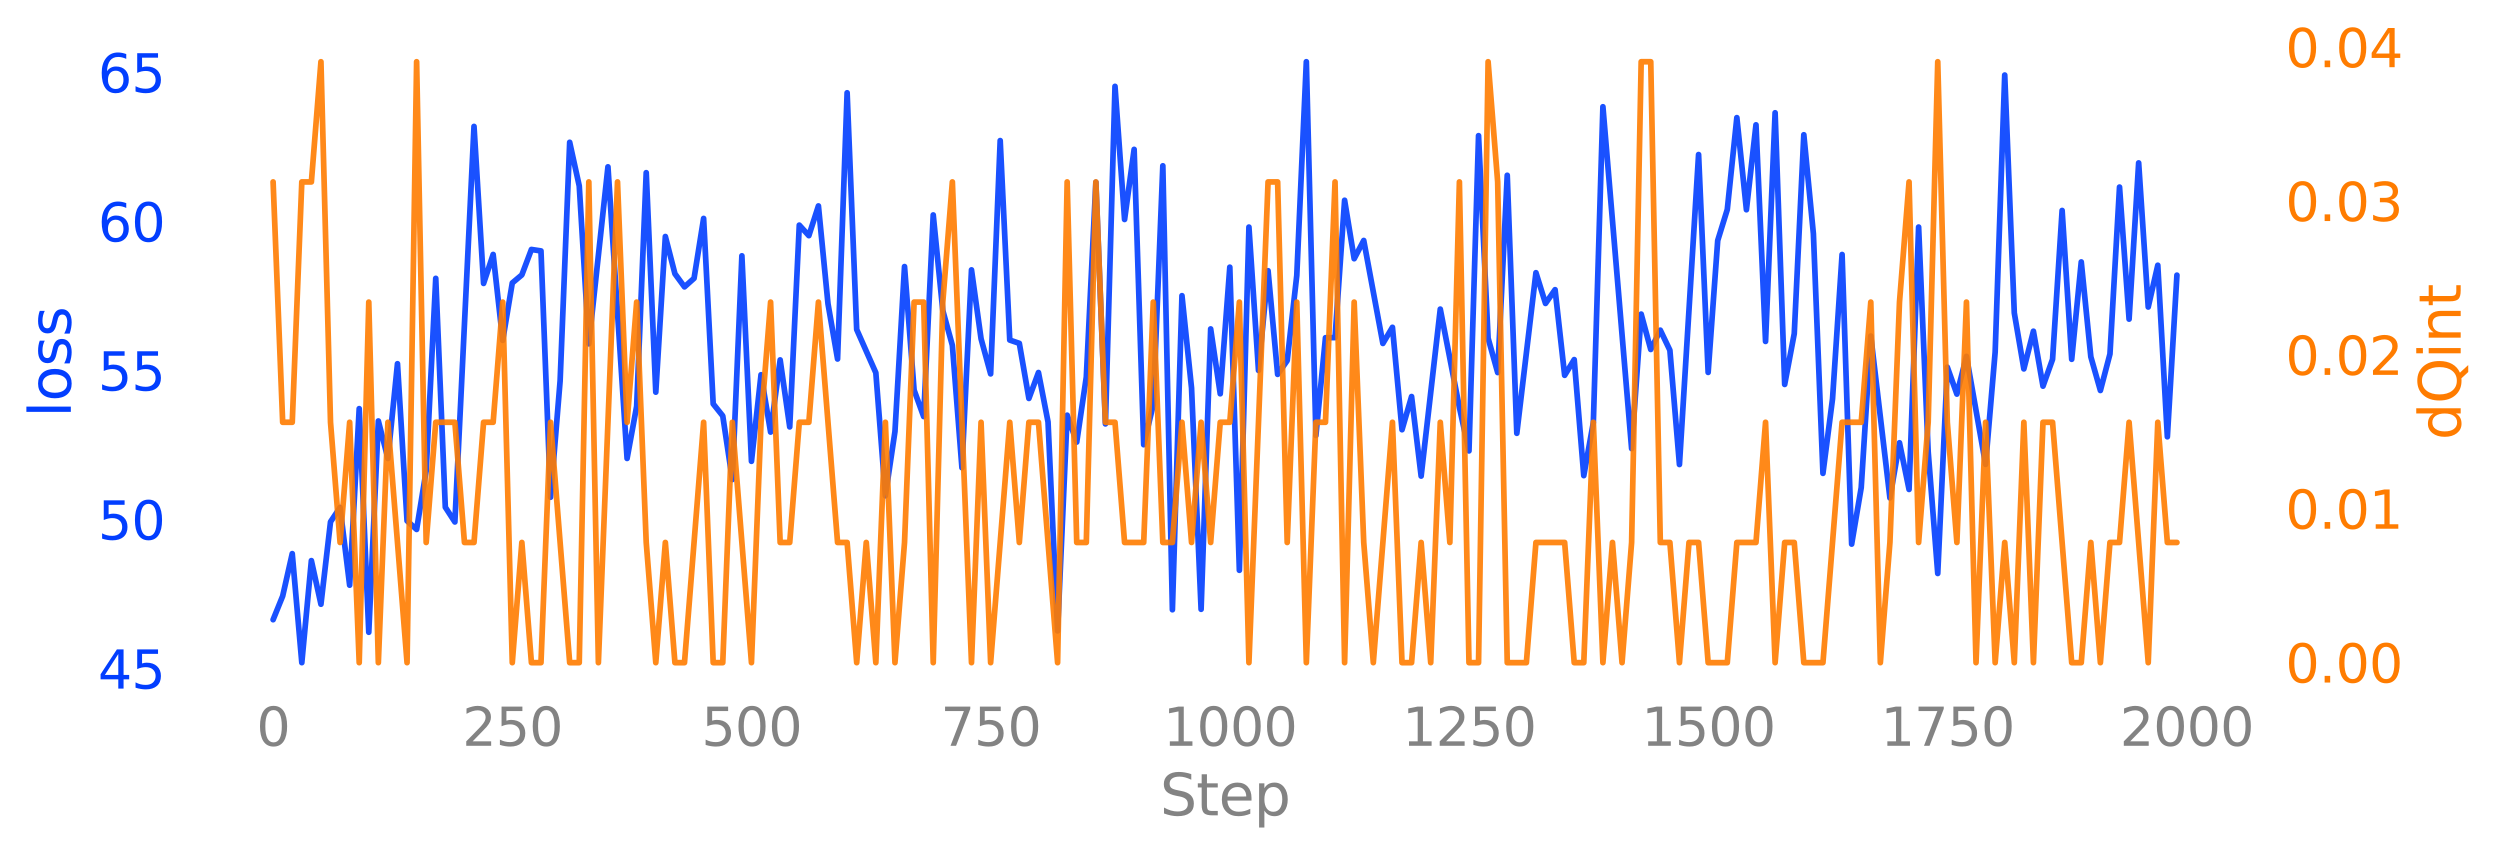 <?xml version="1.0" encoding="utf-8" standalone="no"?>
<!DOCTYPE svg PUBLIC "-//W3C//DTD SVG 1.1//EN"
  "http://www.w3.org/Graphics/SVG/1.1/DTD/svg11.dtd">
<svg xmlns:xlink="http://www.w3.org/1999/xlink" width="656.4pt" height="224.399pt" viewBox="0 0 656.4 224.399" xmlns="http://www.w3.org/2000/svg" version="1.1">
 <defs>
  <style type="text/css">*{stroke-linejoin: round; stroke-linecap: butt}</style>
 </defs>
 <g id="figure_1">
  <g id="patch_1">
   <path d="M 0 224.399 
L 656.4 224.399 
L 656.4 0 
L 0 0 
L 0 224.399 
z
" style="fill: none"/>
  </g>
  <g id="axes_1">
   <g id="patch_2">
    <path d="M 46.714 181.874 
L 596.567 181.874 
L 596.567 8.322 
L 46.714 8.322 
L 46.714 181.874 
z
" style="fill: none"/>
   </g>
   <g id="matplotlib.axis_1">
    <g id="xtick_1">
     <g id="text_1">
      <!-- 0 -->
      <g style="fill: #838383" transform="translate(67.333 195.822) scale(0.138 -0.138)">
       <defs>
        <path id="DejaVuSans-30" d="M 2034 4250 
Q 1547 4250 1301 3770 
Q 1056 3291 1056 2328 
Q 1056 1369 1301 889 
Q 1547 409 2034 409 
Q 2525 409 2770 889 
Q 3016 1369 3016 2328 
Q 3016 3291 2770 3770 
Q 2525 4250 2034 4250 
z
M 2034 4750 
Q 2819 4750 3233 4129 
Q 3647 3509 3647 2328 
Q 3647 1150 3233 529 
Q 2819 -91 2034 -91 
Q 1250 -91 836 529 
Q 422 1150 422 2328 
Q 422 3509 836 4129 
Q 1250 4750 2034 4750 
z
" transform="scale(0.016)"/>
       </defs>
       <use xlink:href="#DejaVuSans-30"/>
      </g>
     </g>
    </g>
    <g id="xtick_2">
     <g id="text_2">
      <!-- 250 -->
      <g style="fill: #838383" transform="translate(121.382 195.822) scale(0.138 -0.138)">
       <defs>
        <path id="DejaVuSans-32" d="M 1228 531 
L 3431 531 
L 3431 0 
L 469 0 
L 469 531 
Q 828 903 1448 1529 
Q 2069 2156 2228 2338 
Q 2531 2678 2651 2914 
Q 2772 3150 2772 3378 
Q 2772 3750 2511 3984 
Q 2250 4219 1831 4219 
Q 1534 4219 1204 4116 
Q 875 4013 500 3803 
L 500 4441 
Q 881 4594 1212 4672 
Q 1544 4750 1819 4750 
Q 2544 4750 2975 4387 
Q 3406 4025 3406 3419 
Q 3406 3131 3298 2873 
Q 3191 2616 2906 2266 
Q 2828 2175 2409 1742 
Q 1991 1309 1228 531 
z
" transform="scale(0.016)"/>
        <path id="DejaVuSans-35" d="M 691 4666 
L 3169 4666 
L 3169 4134 
L 1269 4134 
L 1269 2991 
Q 1406 3038 1543 3061 
Q 1681 3084 1819 3084 
Q 2600 3084 3056 2656 
Q 3513 2228 3513 1497 
Q 3513 744 3044 326 
Q 2575 -91 1722 -91 
Q 1428 -91 1123 -41 
Q 819 9 494 109 
L 494 744 
Q 775 591 1075 516 
Q 1375 441 1709 441 
Q 2250 441 2565 725 
Q 2881 1009 2881 1497 
Q 2881 1984 2565 2268 
Q 2250 2553 1709 2553 
Q 1456 2553 1204 2497 
Q 953 2441 691 2322 
L 691 4666 
z
" transform="scale(0.016)"/>
       </defs>
       <use xlink:href="#DejaVuSans-32"/>
       <use xlink:href="#DejaVuSans-35" x="63.623"/>
       <use xlink:href="#DejaVuSans-30" x="127.246"/>
      </g>
     </g>
    </g>
    <g id="xtick_3">
     <g id="text_3">
      <!-- 500 -->
      <g style="fill: #838383" transform="translate(184.179 195.822) scale(0.138 -0.138)">
       <use xlink:href="#DejaVuSans-35"/>
       <use xlink:href="#DejaVuSans-30" x="63.623"/>
       <use xlink:href="#DejaVuSans-30" x="127.246"/>
      </g>
     </g>
    </g>
    <g id="xtick_4">
     <g id="text_4">
      <!-- 750 -->
      <g style="fill: #838383" transform="translate(246.977 195.822) scale(0.138 -0.138)">
       <defs>
        <path id="DejaVuSans-37" d="M 525 4666 
L 3525 4666 
L 3525 4397 
L 1831 0 
L 1172 0 
L 2766 4134 
L 525 4134 
L 525 4666 
z
" transform="scale(0.016)"/>
       </defs>
       <use xlink:href="#DejaVuSans-37"/>
       <use xlink:href="#DejaVuSans-35" x="63.623"/>
       <use xlink:href="#DejaVuSans-30" x="127.246"/>
      </g>
     </g>
    </g>
    <g id="xtick_5">
     <g id="text_5">
      <!-- 1000 -->
      <g style="fill: #838383" transform="translate(305.4 195.822) scale(0.138 -0.138)">
       <defs>
        <path id="DejaVuSans-31" d="M 794 531 
L 1825 531 
L 1825 4091 
L 703 3866 
L 703 4441 
L 1819 4666 
L 2450 4666 
L 2450 531 
L 3481 531 
L 3481 0 
L 794 0 
L 794 531 
z
" transform="scale(0.016)"/>
       </defs>
       <use xlink:href="#DejaVuSans-31"/>
       <use xlink:href="#DejaVuSans-30" x="63.623"/>
       <use xlink:href="#DejaVuSans-30" x="127.246"/>
       <use xlink:href="#DejaVuSans-30" x="190.869"/>
      </g>
     </g>
    </g>
    <g id="xtick_6">
     <g id="text_6">
      <!-- 1250 -->
      <g style="fill: #838383" transform="translate(368.197 195.822) scale(0.138 -0.138)">
       <use xlink:href="#DejaVuSans-31"/>
       <use xlink:href="#DejaVuSans-32" x="63.623"/>
       <use xlink:href="#DejaVuSans-35" x="127.246"/>
       <use xlink:href="#DejaVuSans-30" x="190.869"/>
      </g>
     </g>
    </g>
    <g id="xtick_7">
     <g id="text_7">
      <!-- 1500 -->
      <g style="fill: #838383" transform="translate(430.994 195.822) scale(0.138 -0.138)">
       <use xlink:href="#DejaVuSans-31"/>
       <use xlink:href="#DejaVuSans-35" x="63.623"/>
       <use xlink:href="#DejaVuSans-30" x="127.246"/>
       <use xlink:href="#DejaVuSans-30" x="190.869"/>
      </g>
     </g>
    </g>
    <g id="xtick_8">
     <g id="text_8">
      <!-- 1750 -->
      <g style="fill: #838383" transform="translate(493.792 195.822) scale(0.138 -0.138)">
       <use xlink:href="#DejaVuSans-31"/>
       <use xlink:href="#DejaVuSans-37" x="63.623"/>
       <use xlink:href="#DejaVuSans-35" x="127.246"/>
       <use xlink:href="#DejaVuSans-30" x="190.869"/>
      </g>
     </g>
    </g>
    <g id="xtick_9">
     <g id="text_9">
      <!-- 2000 -->
      <g style="fill: #838383" transform="translate(556.589 195.822) scale(0.138 -0.138)">
       <use xlink:href="#DejaVuSans-32"/>
       <use xlink:href="#DejaVuSans-30" x="63.623"/>
       <use xlink:href="#DejaVuSans-30" x="127.246"/>
       <use xlink:href="#DejaVuSans-30" x="190.869"/>
      </g>
     </g>
    </g>
    <g id="text_10">
     <!-- Step -->
     <g style="fill: #838383" transform="translate(304.563 214.079) scale(0.15 -0.15)">
      <defs>
       <path id="DejaVuSans-53" d="M 3425 4513 
L 3425 3897 
Q 3066 4069 2747 4153 
Q 2428 4238 2131 4238 
Q 1616 4238 1336 4038 
Q 1056 3838 1056 3469 
Q 1056 3159 1242 3001 
Q 1428 2844 1947 2747 
L 2328 2669 
Q 3034 2534 3370 2195 
Q 3706 1856 3706 1288 
Q 3706 609 3251 259 
Q 2797 -91 1919 -91 
Q 1588 -91 1214 -16 
Q 841 59 441 206 
L 441 856 
Q 825 641 1194 531 
Q 1563 422 1919 422 
Q 2459 422 2753 634 
Q 3047 847 3047 1241 
Q 3047 1584 2836 1778 
Q 2625 1972 2144 2069 
L 1759 2144 
Q 1053 2284 737 2584 
Q 422 2884 422 3419 
Q 422 4038 858 4394 
Q 1294 4750 2059 4750 
Q 2388 4750 2728 4690 
Q 3069 4631 3425 4513 
z
" transform="scale(0.016)"/>
       <path id="DejaVuSans-74" d="M 1172 4494 
L 1172 3500 
L 2356 3500 
L 2356 3053 
L 1172 3053 
L 1172 1153 
Q 1172 725 1289 603 
Q 1406 481 1766 481 
L 2356 481 
L 2356 0 
L 1766 0 
Q 1100 0 847 248 
Q 594 497 594 1153 
L 594 3053 
L 172 3053 
L 172 3500 
L 594 3500 
L 594 4494 
L 1172 4494 
z
" transform="scale(0.016)"/>
       <path id="DejaVuSans-65" d="M 3597 1894 
L 3597 1613 
L 953 1613 
Q 991 1019 1311 708 
Q 1631 397 2203 397 
Q 2534 397 2845 478 
Q 3156 559 3463 722 
L 3463 178 
Q 3153 47 2828 -22 
Q 2503 -91 2169 -91 
Q 1331 -91 842 396 
Q 353 884 353 1716 
Q 353 2575 817 3079 
Q 1281 3584 2069 3584 
Q 2775 3584 3186 3129 
Q 3597 2675 3597 1894 
z
M 3022 2063 
Q 3016 2534 2758 2815 
Q 2500 3097 2075 3097 
Q 1594 3097 1305 2825 
Q 1016 2553 972 2059 
L 3022 2063 
z
" transform="scale(0.016)"/>
       <path id="DejaVuSans-70" d="M 1159 525 
L 1159 -1331 
L 581 -1331 
L 581 3500 
L 1159 3500 
L 1159 2969 
Q 1341 3281 1617 3432 
Q 1894 3584 2278 3584 
Q 2916 3584 3314 3078 
Q 3713 2572 3713 1747 
Q 3713 922 3314 415 
Q 2916 -91 2278 -91 
Q 1894 -91 1617 61 
Q 1341 213 1159 525 
z
M 3116 1747 
Q 3116 2381 2855 2742 
Q 2594 3103 2138 3103 
Q 1681 3103 1420 2742 
Q 1159 2381 1159 1747 
Q 1159 1113 1420 752 
Q 1681 391 2138 391 
Q 2594 391 2855 752 
Q 3116 1113 3116 1747 
z
" transform="scale(0.016)"/>
      </defs>
      <use xlink:href="#DejaVuSans-53"/>
      <use xlink:href="#DejaVuSans-74" x="63.477"/>
      <use xlink:href="#DejaVuSans-65" x="102.686"/>
      <use xlink:href="#DejaVuSans-70" x="164.209"/>
     </g>
    </g>
   </g>
   <g id="matplotlib.axis_2">
    <g id="ytick_1">
     <g id="line2d_1"/>
     <g id="text_11">
      <!-- 45 -->
      <g style="fill: #023eff" transform="translate(25.717 180.802) scale(0.138 -0.138)">
       <defs>
        <path id="DejaVuSans-34" d="M 2419 4116 
L 825 1625 
L 2419 1625 
L 2419 4116 
z
M 2253 4666 
L 3047 4666 
L 3047 1625 
L 3713 1625 
L 3713 1100 
L 3047 1100 
L 3047 0 
L 2419 0 
L 2419 1100 
L 313 1100 
L 313 1709 
L 2253 4666 
z
" transform="scale(0.016)"/>
       </defs>
       <use xlink:href="#DejaVuSans-34"/>
       <use xlink:href="#DejaVuSans-35" x="63.623"/>
      </g>
     </g>
    </g>
    <g id="ytick_2">
     <g id="line2d_2"/>
     <g id="text_12">
      <!-- 50 -->
      <g style="fill: #023eff" transform="translate(25.717 141.669) scale(0.138 -0.138)">
       <use xlink:href="#DejaVuSans-35"/>
       <use xlink:href="#DejaVuSans-30" x="63.623"/>
      </g>
     </g>
    </g>
    <g id="ytick_3">
     <g id="line2d_3"/>
     <g id="text_13">
      <!-- 55 -->
      <g style="fill: #023eff" transform="translate(25.717 102.535) scale(0.138 -0.138)">
       <use xlink:href="#DejaVuSans-35"/>
       <use xlink:href="#DejaVuSans-35" x="63.623"/>
      </g>
     </g>
    </g>
    <g id="ytick_4">
     <g id="line2d_4"/>
     <g id="text_14">
      <!-- 60 -->
      <g style="fill: #023eff" transform="translate(25.717 63.402) scale(0.138 -0.138)">
       <defs>
        <path id="DejaVuSans-36" d="M 2113 2584 
Q 1688 2584 1439 2293 
Q 1191 2003 1191 1497 
Q 1191 994 1439 701 
Q 1688 409 2113 409 
Q 2538 409 2786 701 
Q 3034 994 3034 1497 
Q 3034 2003 2786 2293 
Q 2538 2584 2113 2584 
z
M 3366 4563 
L 3366 3988 
Q 3128 4100 2886 4159 
Q 2644 4219 2406 4219 
Q 1781 4219 1451 3797 
Q 1122 3375 1075 2522 
Q 1259 2794 1537 2939 
Q 1816 3084 2150 3084 
Q 2853 3084 3261 2657 
Q 3669 2231 3669 1497 
Q 3669 778 3244 343 
Q 2819 -91 2113 -91 
Q 1303 -91 875 529 
Q 447 1150 447 2328 
Q 447 3434 972 4092 
Q 1497 4750 2381 4750 
Q 2619 4750 2861 4703 
Q 3103 4656 3366 4563 
z
" transform="scale(0.016)"/>
       </defs>
       <use xlink:href="#DejaVuSans-36"/>
       <use xlink:href="#DejaVuSans-30" x="63.623"/>
      </g>
     </g>
    </g>
    <g id="ytick_5">
     <g id="line2d_5"/>
     <g id="text_15">
      <!-- 65 -->
      <g style="fill: #023eff" transform="translate(25.717 24.268) scale(0.138 -0.138)">
       <use xlink:href="#DejaVuSans-36"/>
       <use xlink:href="#DejaVuSans-35" x="63.623"/>
      </g>
     </g>
    </g>
    <g id="text_16">
     <!-- loss -->
     <g style="fill: #023eff" transform="translate(18.598 109.585) rotate(-90) scale(0.15 -0.15)">
      <defs>
       <path id="DejaVuSans-6c" d="M 603 4863 
L 1178 4863 
L 1178 0 
L 603 0 
L 603 4863 
z
" transform="scale(0.016)"/>
       <path id="DejaVuSans-6f" d="M 1959 3097 
Q 1497 3097 1228 2736 
Q 959 2375 959 1747 
Q 959 1119 1226 758 
Q 1494 397 1959 397 
Q 2419 397 2687 759 
Q 2956 1122 2956 1747 
Q 2956 2369 2687 2733 
Q 2419 3097 1959 3097 
z
M 1959 3584 
Q 2709 3584 3137 3096 
Q 3566 2609 3566 1747 
Q 3566 888 3137 398 
Q 2709 -91 1959 -91 
Q 1206 -91 779 398 
Q 353 888 353 1747 
Q 353 2609 779 3096 
Q 1206 3584 1959 3584 
z
" transform="scale(0.016)"/>
       <path id="DejaVuSans-73" d="M 2834 3397 
L 2834 2853 
Q 2591 2978 2328 3040 
Q 2066 3103 1784 3103 
Q 1356 3103 1142 2972 
Q 928 2841 928 2578 
Q 928 2378 1081 2264 
Q 1234 2150 1697 2047 
L 1894 2003 
Q 2506 1872 2764 1633 
Q 3022 1394 3022 966 
Q 3022 478 2636 193 
Q 2250 -91 1575 -91 
Q 1294 -91 989 -36 
Q 684 19 347 128 
L 347 722 
Q 666 556 975 473 
Q 1284 391 1588 391 
Q 1994 391 2212 530 
Q 2431 669 2431 922 
Q 2431 1156 2273 1281 
Q 2116 1406 1581 1522 
L 1381 1569 
Q 847 1681 609 1914 
Q 372 2147 372 2553 
Q 372 3047 722 3315 
Q 1072 3584 1716 3584 
Q 2034 3584 2315 3537 
Q 2597 3491 2834 3397 
z
" transform="scale(0.016)"/>
      </defs>
      <use xlink:href="#DejaVuSans-6c"/>
      <use xlink:href="#DejaVuSans-6f" x="27.783"/>
      <use xlink:href="#DejaVuSans-73" x="88.965"/>
      <use xlink:href="#DejaVuSans-73" x="141.064"/>
     </g>
    </g>
   </g>
   <g id="line2d_6">
    <path d="M 71.707 162.707 
L 74.219 156.502 
L 76.731 145.367 
L 79.243 173.985 
L 81.755 147.2 
L 84.267 158.645 
L 86.779 137.011 
L 89.291 133.243 
L 91.803 153.648 
L 94.314 107.299 
L 96.826 166.004 
L 99.338 110.536 
L 101.85 120.372 
L 104.362 95.502 
L 106.874 136.752 
L 109.386 139.01 
L 111.898 123.603 
L 114.41 73.089 
L 116.921 133.179 
L 119.433 137.047 
L 124.457 33.195 
L 126.969 74.413 
L 129.481 66.812 
L 131.993 89.366 
L 134.505 74.29 
L 137.017 72.179 
L 139.528 65.5 
L 142.04 65.88 
L 144.552 130.553 
L 147.064 99.999 
L 149.576 37.364 
L 152.088 48.821 
L 154.6 90.27 
L 159.624 43.808 
L 164.647 120.366 
L 167.159 106.676 
L 169.671 45.341 
L 172.183 102.964 
L 174.695 62.102 
L 177.207 71.879 
L 179.719 75.321 
L 182.231 73.076 
L 184.742 57.354 
L 187.254 106.045 
L 189.766 109.196 
L 192.278 125.915 
L 194.79 67.171 
L 197.302 121.12 
L 199.814 98.394 
L 202.326 113.447 
L 204.838 94.498 
L 207.35 112.09 
L 209.861 59.109 
L 212.373 61.872 
L 214.885 54.07 
L 217.397 79.749 
L 219.909 94.258 
L 222.421 24.362 
L 224.933 86.52 
L 229.957 97.871 
L 232.468 130.162 
L 234.98 113.302 
L 237.492 69.993 
L 240.004 102.42 
L 242.516 109.37 
L 245.028 56.438 
L 247.54 81.532 
L 250.052 90.673 
L 252.564 122.799 
L 255.075 70.859 
L 257.587 88.942 
L 260.099 98.164 
L 262.611 36.914 
L 265.123 89.284 
L 267.635 90.15 
L 270.147 104.613 
L 272.659 97.811 
L 275.171 110.782 
L 277.682 165.644 
L 280.194 109.012 
L 282.706 116.071 
L 285.218 99.012 
L 287.73 47.869 
L 290.242 111.297 
L 292.754 22.677 
L 295.266 57.624 
L 297.778 39.223 
L 300.29 116.761 
L 302.801 106.266 
L 305.313 43.536 
L 307.825 160.094 
L 310.337 77.637 
L 312.849 101.865 
L 315.361 159.974 
L 317.873 86.365 
L 320.385 103.388 
L 322.897 70.152 
L 325.408 149.735 
L 327.92 59.625 
L 330.432 97.263 
L 332.944 71.085 
L 335.456 98.294 
L 337.968 94.677 
L 340.48 72.333 
L 342.992 16.21 
L 345.504 114.326 
L 348.015 88.677 
L 350.527 88.636 
L 353.039 52.583 
L 355.551 67.928 
L 358.063 63.14 
L 363.087 90.173 
L 365.599 85.939 
L 368.111 112.827 
L 370.622 104.117 
L 373.134 125 
L 378.158 81.161 
L 383.182 107 
L 385.694 118.39 
L 388.206 35.622 
L 390.718 88.801 
L 393.229 97.817 
L 395.741 46.023 
L 398.253 113.763 
L 403.277 71.602 
L 405.789 79.67 
L 408.301 76.06 
L 410.813 98.544 
L 413.325 94.418 
L 415.837 124.88 
L 418.348 110.93 
L 420.86 28.029 
L 428.396 117.783 
L 430.908 82.473 
L 433.42 91.754 
L 435.932 86.688 
L 438.444 91.948 
L 440.955 121.964 
L 445.979 40.581 
L 448.491 97.775 
L 451.003 63.151 
L 453.515 55.015 
L 456.027 30.89 
L 458.539 55.068 
L 461.051 32.781 
L 463.562 89.644 
L 466.074 29.611 
L 468.586 100.934 
L 471.098 87.605 
L 473.61 35.384 
L 476.122 61.358 
L 478.634 124.281 
L 481.146 104.738 
L 483.658 66.826 
L 486.169 142.859 
L 488.681 128.033 
L 491.193 88.235 
L 496.217 130.734 
L 498.729 116.254 
L 501.241 128.506 
L 503.753 59.618 
L 506.265 118.611 
L 508.776 150.569 
L 511.288 96.408 
L 513.8 103.473 
L 516.312 93.572 
L 521.336 121.922 
L 523.848 92.448 
L 526.36 19.707 
L 528.872 82.155 
L 531.384 96.859 
L 533.895 86.964 
L 536.407 101.387 
L 538.919 94.341 
L 541.431 55.263 
L 543.943 94.335 
L 546.455 68.774 
L 548.967 93.677 
L 551.479 102.525 
L 553.991 92.942 
L 556.502 49.119 
L 559.014 83.789 
L 561.526 42.775 
L 564.038 80.61 
L 566.55 69.644 
L 569.062 114.682 
L 571.574 72.245 
L 571.574 72.245 
" clip-path="url(#pdf3d09338e)" style="fill: none; stroke: #023eff; stroke-opacity: 0.9; stroke-width: 1.5; stroke-linecap: round"/>
   </g>
  </g>
  <g id="axes_2">
   <g id="matplotlib.axis_3">
    <g id="ytick_6">
     <g id="line2d_7"/>
     <g id="text_17">
      <!-- 0.00 -->
      <g style="fill: #ff7c00" transform="translate(600.067 179.209) scale(0.138 -0.138)">
       <defs>
        <path id="DejaVuSans-2e" d="M 684 794 
L 1344 794 
L 1344 0 
L 684 0 
L 684 794 
z
" transform="scale(0.016)"/>
       </defs>
       <use xlink:href="#DejaVuSans-30"/>
       <use xlink:href="#DejaVuSans-2e" x="63.623"/>
       <use xlink:href="#DejaVuSans-30" x="95.41"/>
       <use xlink:href="#DejaVuSans-30" x="159.033"/>
      </g>
     </g>
    </g>
    <g id="ytick_7">
     <g id="line2d_8"/>
     <g id="text_18">
      <!-- 0.01 -->
      <g style="fill: #ff7c00" transform="translate(600.067 138.819) scale(0.138 -0.138)">
       <use xlink:href="#DejaVuSans-30"/>
       <use xlink:href="#DejaVuSans-2e" x="63.623"/>
       <use xlink:href="#DejaVuSans-30" x="95.41"/>
       <use xlink:href="#DejaVuSans-31" x="159.033"/>
      </g>
     </g>
    </g>
    <g id="ytick_8">
     <g id="line2d_9"/>
     <g id="text_19">
      <!-- 0.02 -->
      <g style="fill: #ff7c00" transform="translate(600.067 98.429) scale(0.138 -0.138)">
       <use xlink:href="#DejaVuSans-30"/>
       <use xlink:href="#DejaVuSans-2e" x="63.623"/>
       <use xlink:href="#DejaVuSans-30" x="95.41"/>
       <use xlink:href="#DejaVuSans-32" x="159.033"/>
      </g>
     </g>
    </g>
    <g id="ytick_9">
     <g id="line2d_10"/>
     <g id="text_20">
      <!-- 0.03 -->
      <g style="fill: #ff7c00" transform="translate(600.067 58.038) scale(0.138 -0.138)">
       <defs>
        <path id="DejaVuSans-33" d="M 2597 2516 
Q 3050 2419 3304 2112 
Q 3559 1806 3559 1356 
Q 3559 666 3084 287 
Q 2609 -91 1734 -91 
Q 1441 -91 1130 -33 
Q 819 25 488 141 
L 488 750 
Q 750 597 1062 519 
Q 1375 441 1716 441 
Q 2309 441 2620 675 
Q 2931 909 2931 1356 
Q 2931 1769 2642 2001 
Q 2353 2234 1838 2234 
L 1294 2234 
L 1294 2753 
L 1863 2753 
Q 2328 2753 2575 2939 
Q 2822 3125 2822 3475 
Q 2822 3834 2567 4026 
Q 2313 4219 1838 4219 
Q 1578 4219 1281 4162 
Q 984 4106 628 3988 
L 628 4550 
Q 988 4650 1302 4700 
Q 1616 4750 1894 4750 
Q 2613 4750 3031 4423 
Q 3450 4097 3450 3541 
Q 3450 3153 3228 2886 
Q 3006 2619 2597 2516 
z
" transform="scale(0.016)"/>
       </defs>
       <use xlink:href="#DejaVuSans-30"/>
       <use xlink:href="#DejaVuSans-2e" x="63.623"/>
       <use xlink:href="#DejaVuSans-30" x="95.41"/>
       <use xlink:href="#DejaVuSans-33" x="159.033"/>
      </g>
     </g>
    </g>
    <g id="ytick_10">
     <g id="line2d_11"/>
     <g id="text_21">
      <!-- 0.04 -->
      <g style="fill: #ff7c00" transform="translate(600.067 17.648) scale(0.138 -0.138)">
       <use xlink:href="#DejaVuSans-30"/>
       <use xlink:href="#DejaVuSans-2e" x="63.623"/>
       <use xlink:href="#DejaVuSans-30" x="95.41"/>
       <use xlink:href="#DejaVuSans-34" x="159.033"/>
      </g>
     </g>
    </g>
    <g id="text_22">
     <!-- dQint -->
     <g style="fill: #ff7c00" transform="translate(646.08 115.54) rotate(-90) scale(0.15 -0.15)">
      <defs>
       <path id="DejaVuSans-64" d="M 2906 2969 
L 2906 4863 
L 3481 4863 
L 3481 0 
L 2906 0 
L 2906 525 
Q 2725 213 2448 61 
Q 2172 -91 1784 -91 
Q 1150 -91 751 415 
Q 353 922 353 1747 
Q 353 2572 751 3078 
Q 1150 3584 1784 3584 
Q 2172 3584 2448 3432 
Q 2725 3281 2906 2969 
z
M 947 1747 
Q 947 1113 1208 752 
Q 1469 391 1925 391 
Q 2381 391 2643 752 
Q 2906 1113 2906 1747 
Q 2906 2381 2643 2742 
Q 2381 3103 1925 3103 
Q 1469 3103 1208 2742 
Q 947 2381 947 1747 
z
" transform="scale(0.016)"/>
       <path id="DejaVuSans-51" d="M 2522 4238 
Q 1834 4238 1429 3725 
Q 1025 3213 1025 2328 
Q 1025 1447 1429 934 
Q 1834 422 2522 422 
Q 3209 422 3611 934 
Q 4013 1447 4013 2328 
Q 4013 3213 3611 3725 
Q 3209 4238 2522 4238 
z
M 3406 84 
L 4238 -825 
L 3475 -825 
L 2784 -78 
Q 2681 -84 2626 -87 
Q 2572 -91 2522 -91 
Q 1538 -91 948 567 
Q 359 1225 359 2328 
Q 359 3434 948 4092 
Q 1538 4750 2522 4750 
Q 3503 4750 4090 4092 
Q 4678 3434 4678 2328 
Q 4678 1516 4351 937 
Q 4025 359 3406 84 
z
" transform="scale(0.016)"/>
       <path id="DejaVuSans-69" d="M 603 3500 
L 1178 3500 
L 1178 0 
L 603 0 
L 603 3500 
z
M 603 4863 
L 1178 4863 
L 1178 4134 
L 603 4134 
L 603 4863 
z
" transform="scale(0.016)"/>
       <path id="DejaVuSans-6e" d="M 3513 2113 
L 3513 0 
L 2938 0 
L 2938 2094 
Q 2938 2591 2744 2837 
Q 2550 3084 2163 3084 
Q 1697 3084 1428 2787 
Q 1159 2491 1159 1978 
L 1159 0 
L 581 0 
L 581 3500 
L 1159 3500 
L 1159 2956 
Q 1366 3272 1645 3428 
Q 1925 3584 2291 3584 
Q 2894 3584 3203 3211 
Q 3513 2838 3513 2113 
z
" transform="scale(0.016)"/>
      </defs>
      <use xlink:href="#DejaVuSans-64"/>
      <use xlink:href="#DejaVuSans-51" x="63.477"/>
      <use xlink:href="#DejaVuSans-69" x="142.188"/>
      <use xlink:href="#DejaVuSans-6e" x="169.971"/>
      <use xlink:href="#DejaVuSans-74" x="233.35"/>
     </g>
    </g>
   </g>
   <g id="line2d_12">
    <path d="M 71.707 47.765 
L 74.219 110.875 
L 76.731 110.875 
L 79.243 47.765 
L 81.755 47.765 
L 84.267 16.21 
L 86.779 110.875 
L 89.291 142.43 
L 91.803 110.875 
L 94.314 173.985 
L 96.826 79.32 
L 99.338 173.985 
L 101.85 110.875 
L 106.874 173.985 
L 109.386 16.21 
L 111.898 142.43 
L 114.41 110.875 
L 119.433 110.875 
L 121.945 142.43 
L 124.457 142.43 
L 126.969 110.875 
L 129.481 110.875 
L 131.993 79.32 
L 134.505 173.985 
L 137.017 142.43 
L 139.528 173.985 
L 142.04 173.985 
L 144.552 110.875 
L 149.576 173.985 
L 152.088 173.985 
L 154.6 47.765 
L 157.112 173.985 
L 162.135 47.765 
L 164.647 110.875 
L 167.159 79.32 
L 169.671 142.43 
L 172.183 173.985 
L 174.695 142.43 
L 177.207 173.985 
L 179.719 173.985 
L 184.742 110.875 
L 187.254 173.985 
L 189.766 173.985 
L 192.278 110.875 
L 197.302 173.985 
L 199.814 110.875 
L 202.326 79.32 
L 204.838 142.43 
L 207.35 142.43 
L 209.861 110.875 
L 212.373 110.875 
L 214.885 79.32 
L 219.909 142.43 
L 222.421 142.43 
L 224.933 173.985 
L 227.445 142.43 
L 229.957 173.985 
L 232.468 110.875 
L 234.98 173.985 
L 237.492 142.43 
L 240.004 79.32 
L 242.516 79.32 
L 245.028 173.985 
L 247.54 79.32 
L 250.052 47.766 
L 255.075 173.985 
L 257.587 110.875 
L 260.099 173.985 
L 265.123 110.875 
L 267.635 142.43 
L 270.147 110.875 
L 272.659 110.875 
L 277.682 173.985 
L 280.194 47.765 
L 282.706 142.43 
L 285.218 142.43 
L 287.73 47.765 
L 290.242 110.875 
L 292.754 110.875 
L 295.266 142.43 
L 300.29 142.43 
L 302.801 79.32 
L 305.313 142.43 
L 307.825 142.43 
L 310.337 110.875 
L 312.849 142.43 
L 315.361 110.875 
L 317.873 142.43 
L 320.385 110.875 
L 322.897 110.875 
L 325.408 79.32 
L 327.92 173.985 
L 332.944 47.765 
L 335.456 47.765 
L 337.968 142.43 
L 340.48 79.32 
L 342.992 173.985 
L 345.504 110.875 
L 348.015 110.875 
L 350.527 47.765 
L 353.039 173.985 
L 355.551 79.32 
L 358.063 142.43 
L 360.575 173.985 
L 365.599 110.875 
L 368.111 173.985 
L 370.622 173.985 
L 373.134 142.43 
L 375.646 173.985 
L 378.158 110.875 
L 380.67 142.43 
L 383.182 47.765 
L 385.694 173.985 
L 388.206 173.985 
L 390.718 16.21 
L 393.229 47.765 
L 395.741 173.985 
L 400.765 173.985 
L 403.277 142.43 
L 410.813 142.43 
L 413.325 173.985 
L 415.837 173.985 
L 418.348 110.875 
L 420.86 173.985 
L 423.372 142.43 
L 425.884 173.985 
L 428.396 142.43 
L 430.908 16.21 
L 433.42 16.21 
L 435.932 142.43 
L 438.444 142.43 
L 440.955 173.985 
L 443.467 142.43 
L 445.979 142.43 
L 448.491 173.985 
L 453.515 173.985 
L 456.027 142.43 
L 461.051 142.43 
L 463.562 110.875 
L 466.074 173.985 
L 468.586 142.43 
L 471.098 142.43 
L 473.61 173.985 
L 478.634 173.985 
L 483.658 110.875 
L 488.681 110.875 
L 491.193 79.32 
L 493.705 173.985 
L 496.217 142.43 
L 498.729 79.32 
L 501.241 47.765 
L 503.753 142.43 
L 506.265 110.875 
L 508.776 16.21 
L 511.288 110.875 
L 513.8 142.43 
L 516.312 79.32 
L 518.824 173.985 
L 521.336 110.875 
L 523.848 173.985 
L 526.36 142.43 
L 528.872 173.985 
L 531.384 110.875 
L 533.895 173.985 
L 536.407 110.875 
L 538.919 110.875 
L 543.943 173.985 
L 546.455 173.985 
L 548.967 142.43 
L 551.479 173.985 
L 553.991 142.43 
L 556.502 142.43 
L 559.014 110.875 
L 564.038 173.985 
L 566.55 110.875 
L 569.062 142.43 
L 571.574 142.43 
L 571.574 142.43 
" clip-path="url(#pdf3d09338e)" style="fill: none; stroke: #ff7c00; stroke-opacity: 0.9; stroke-width: 1.5; stroke-linecap: round"/>
   </g>
  </g>
 </g>
 <defs>
  <clipPath id="pdf3d09338e">
   <rect x="46.714" y="8.322" width="549.853" height="173.553"/>
  </clipPath>
 </defs>
</svg>
